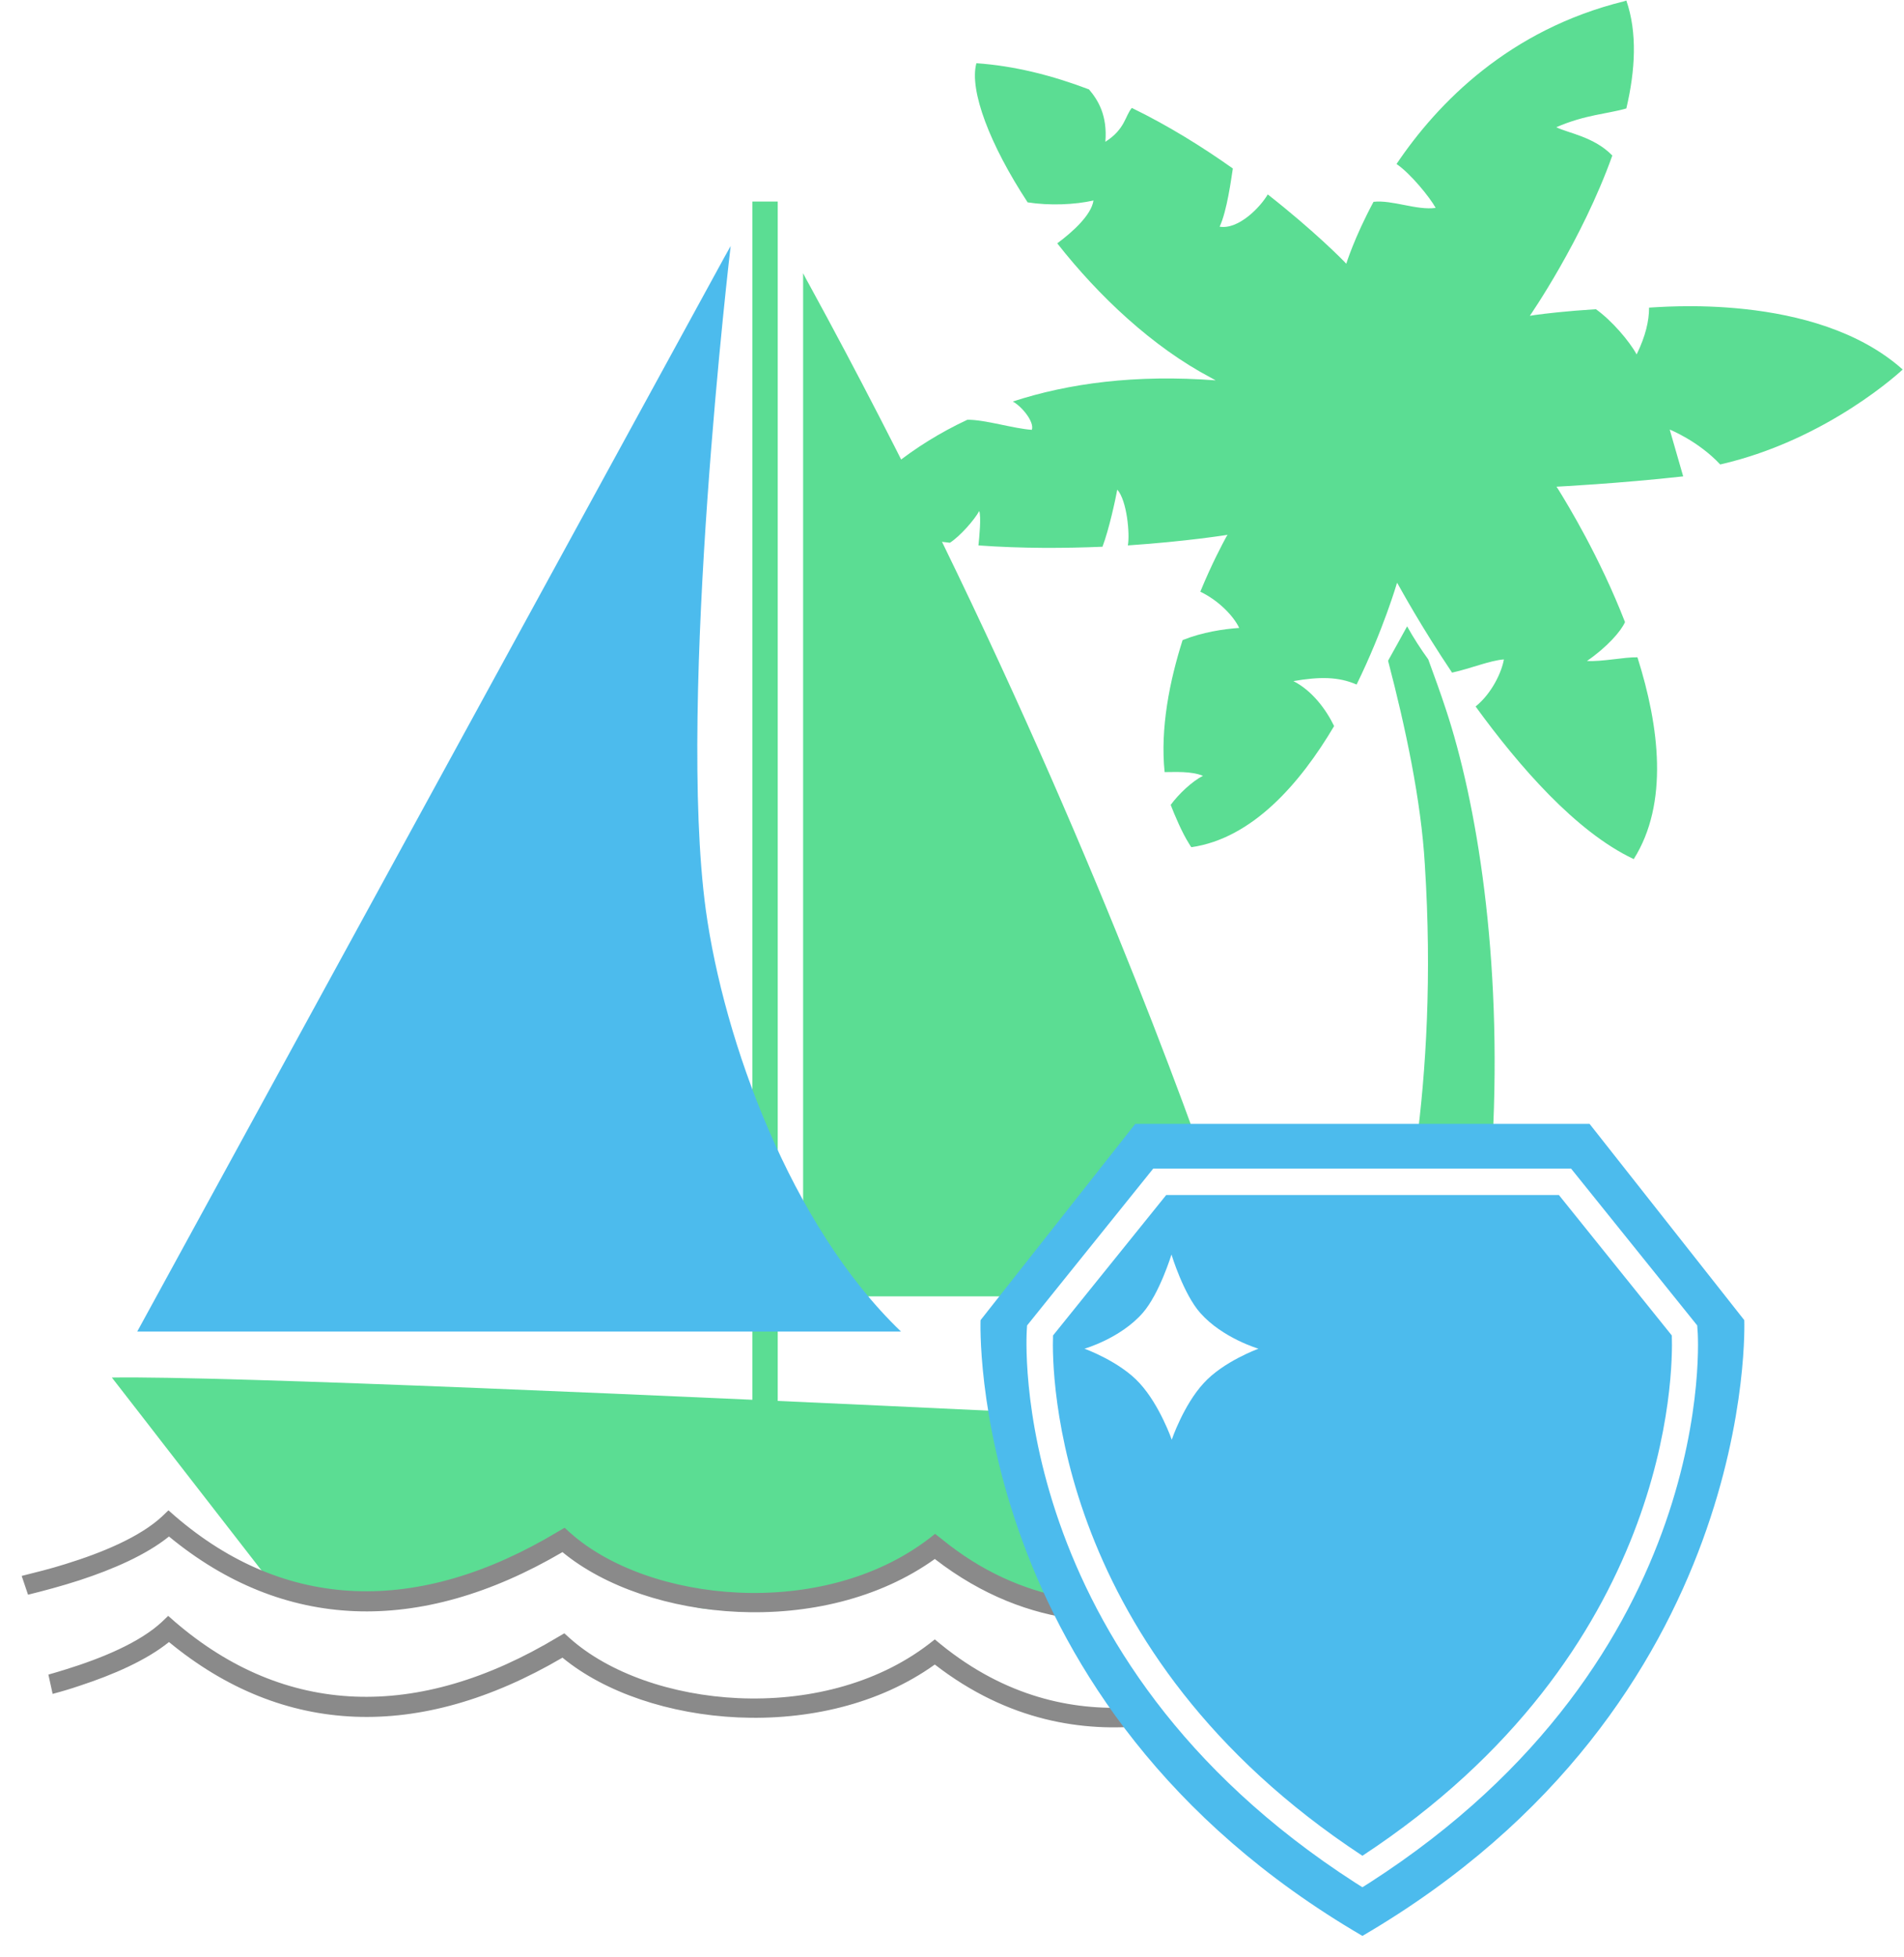<svg width="72" height="74" viewBox="0 0 72 74" fill="none" xmlns="http://www.w3.org/2000/svg">
<g opacity="0.7">
<path d="M53.55 43.36C54.51 43.26 55.49 43.13 56.44 43.17C56.81 36.16 55.84 30.32 54.67 26.8C54.47 26.19 54.24 25.56 54.01 24.93C53.72 24.53 53.45 24.11 53.21 23.68C52.97 24.11 52.74 24.54 52.49 24.98C53.15 27.5 53.74 30.27 53.88 32.68C54.15 36.89 53.93 40.5 53.55 43.36Z" fill="#15CE65"/>
<path d="M71.95 13.97C68.64 11.01 62.64 11.63 62.36 11.63C62.36 12.13 62.23 12.7 61.89 13.4C61.61 12.89 60.95 12.12 60.35 11.69C59.23 11.76 58.39 11.86 58.04 11.91C57.92 11.93 57.85 11.94 57.85 11.94C57.85 11.94 59.82 9.1 60.97 5.88C60.28 5.17 59.32 5.04 58.85 4.81C59.96 4.33 60.78 4.31 61.5 4.1C61.84 2.66 61.92 1.23 61.5 0.02C61.47 0.03 61.44 0.04 61.41 0.05C57.08 1.12 54.38 3.87 52.81 6.2C53.34 6.56 54.07 7.46 54.29 7.86C53.57 7.96 52.65 7.55 51.94 7.63C51.21 8.99 50.91 9.97 50.91 9.97C50.91 9.97 50.9 9.96 50.89 9.95C50.81 9.86 49.7 8.73 47.94 7.35C47.67 7.82 46.84 8.69 46.12 8.57C46.4 7.98 46.56 6.75 46.62 6.37C45.49 5.57 44.2 4.76 42.8 4.08C42.54 4.39 42.55 4.88 41.8 5.36C41.88 4.37 41.53 3.79 41.18 3.38C39.81 2.86 38.38 2.49 36.92 2.39C36.92 2.39 36.92 2.39 36.92 2.4C36.65 3.42 37.43 5.47 38.86 7.65C39.69 7.78 40.64 7.74 41.35 7.58C41.27 8.13 40.56 8.77 39.98 9.2C41.55 11.2 43.59 13.12 45.79 14.28C45.85 14.31 45.91 14.35 45.97 14.38C42.95 14.15 40.41 14.49 38.3 15.18C38.66 15.38 39.12 15.96 39.02 16.25C38.35 16.21 37.24 15.86 36.58 15.87C34.48 16.85 32.89 18.21 31.71 19.64C31.7 19.65 31.7 19.65 31.69 19.66C33.02 20.09 34.47 20.36 35.92 20.52C36.31 20.27 36.85 19.65 37.03 19.32C37.11 19.54 37.03 20.33 37 20.62C38.65 20.74 40.27 20.73 41.69 20.67C41.94 20.01 42.18 18.89 42.25 18.51C42.62 18.93 42.73 20.2 42.65 20.62C44.88 20.47 46.42 20.22 46.42 20.22C46.42 20.22 46.4 20.25 46.37 20.3C46.24 20.54 45.83 21.3 45.39 22.37C46.1 22.71 46.66 23.31 46.86 23.74C46.27 23.78 45.47 23.9 44.72 24.2C44.23 25.74 43.87 27.53 44.04 29.19C44.46 29.19 45.04 29.15 45.49 29.33C45.08 29.54 44.57 30.02 44.27 30.43C44.42 30.82 44.7 31.48 44.96 31.89C44.99 31.94 45.02 31.99 45.05 32.03C47.35 31.7 49.16 29.63 50.45 27.45C50.15 26.83 49.62 26.11 48.91 25.75C49.9 25.58 50.61 25.58 51.3 25.88C52.31 23.82 52.83 22.03 52.83 22.03C52.83 22.03 52.84 22.06 52.86 22.08C52.99 22.31 53.75 23.7 54.91 25.43C55.63 25.27 56.34 24.97 56.87 24.93C56.79 25.4 56.42 26.21 55.8 26.71C57.45 28.98 59.59 31.44 61.76 32.47C61.77 32.47 61.78 32.48 61.78 32.48C63.11 30.37 62.75 27.47 61.92 24.85C61.41 24.84 60.61 25.02 60.01 24.99C60.78 24.46 61.3 23.86 61.45 23.52C60.49 21.05 59.27 19.06 58.95 18.54C58.9 18.46 58.86 18.4 58.86 18.4C58.86 18.4 61.23 18.28 63.65 18.01L63.14 16.24C63.14 16.24 64.22 16.67 65.05 17.56C69.15 16.62 71.95 13.97 71.95 13.97Z" fill="#15CE65"/>
<path d="M42.51 44.1C43.34 43.46 44.27 43.16 45.24 43.08C42.75 36.23 37.94 24.18 30.6 10.76C30.52 10.62 30.44 10.47 30.37 10.33V49.01H38.72C39.54 47.23 41.06 45.22 42.51 44.1Z" fill="#15CE65"/>
<path d="M29.41 7.62H28.45V54.07H29.41V7.62Z" fill="#15CE65"/>
<path d="M39.44 57.28C39.06 56.14 38.5 54.69 38.4 53.38C25.72 52.78 8.45 52.01 4.23 52.08L5.55 53.78L6.13 54.53L9.98 59.49C9.98 59.49 12.21 60.55 13.02 60.59C17.03 60.8 21.23 58.3 21.23 58.3C21.23 58.3 24.9 60.55 26.51 60.8C28.27 61.07 32.24 60.42 35.04 58.7C37.04 60.11 38.95 60.78 40.67 61C40.15 59.81 39.83 58.46 39.44 57.28Z" fill="#15CE65"/>
<path d="M26.69 34.4C25.6 26.43 27.63 9.3 27.63 9.3L27.39 9.73L5.19 50.34H24.78H34.07C29.89 46.33 27.37 39.34 26.69 34.4Z" fill="#009EE6"/>
<path d="M40.23 60.39C38.73 60.1 37.14 59.44 35.59 58.17L35.36 57.99L35.13 58.17C31.08 61.27 24.51 60.59 21.55 57.94L21.35 57.76L21.11 57.9C15.79 61.1 10.78 60.9 6.62 57.32L6.37 57.1L6.13 57.33C5.29 58.11 3.87 58.7 2.48 59.13C1.91 59.31 1.34 59.45 0.82 59.58C0.9 59.82 0.98 60.05 1.06 60.29C1.67 60.14 2.34 59.96 3.02 59.74C4.27 59.33 5.52 58.79 6.39 58.09C10.71 61.65 15.84 61.86 21.27 58.68C24.47 61.32 31.11 61.98 35.35 58.94C37.16 60.34 38.99 61 40.7 61.22C40.53 60.99 40.34 60.7 40.23 60.39Z" fill="#585858"/>
<path d="M43.24 65.13C43.08 64.97 42.88 64.77 42.71 64.55C40.55 64.67 38.03 64.16 35.58 62.17L35.35 61.98L35.12 62.16C31.07 65.26 24.5 64.58 21.54 61.93L21.34 61.75L21.1 61.89C15.78 65.09 10.77 64.89 6.61 61.31L6.36 61.09L6.12 61.32C5.28 62.1 3.86 62.69 2.47 63.12C2.25 63.19 2.04 63.25 1.83 63.31C1.88 63.55 1.94 63.8 1.99 64.04C2.33 63.95 2.67 63.85 3.02 63.73C4.27 63.32 5.52 62.78 6.39 62.08C10.71 65.64 15.84 65.85 21.27 62.67C24.47 65.31 31.11 65.97 35.35 62.93C38.14 65.09 40.98 65.49 43.36 65.24C43.32 65.21 43.28 65.17 43.24 65.13Z" fill="#585858"/>
<path d="M65.96 49.91L60.11 42.49H51.52H42.93L37.08 49.91C37.08 49.91 36.49 64.42 51.52 73.19C66.55 64.41 65.96 49.91 65.96 49.91ZM51.79 71.18L51.52 71.35L51.25 71.18C37.98 62.63 38.82 50.39 38.83 50.26L38.84 50.11L43.61 44.18H59.41L64.18 50.11L64.19 50.26C64.22 50.39 65.07 62.64 51.79 71.18Z" fill="#009EE6"/>
<path d="M58.95 45.18H44.1L39.82 50.49C39.77 51.86 39.82 62.47 51.52 70.16C63.22 62.47 63.27 51.86 63.22 50.49L58.95 45.18ZM45.51 52.3C44.75 53.13 44.31 54.43 44.31 54.43C44.31 54.43 43.86 53.13 43.1 52.3C42.35 51.47 41.01 50.99 41.01 50.99C41.01 50.99 42.37 50.6 43.21 49.64C43.85 48.91 44.3 47.42 44.3 47.43C44.3 47.43 44.75 48.92 45.39 49.64C46.23 50.59 47.59 50.99 47.59 50.99C47.59 50.99 46.26 51.47 45.51 52.3Z" fill="#009EE6"/>
</g>
</svg>
